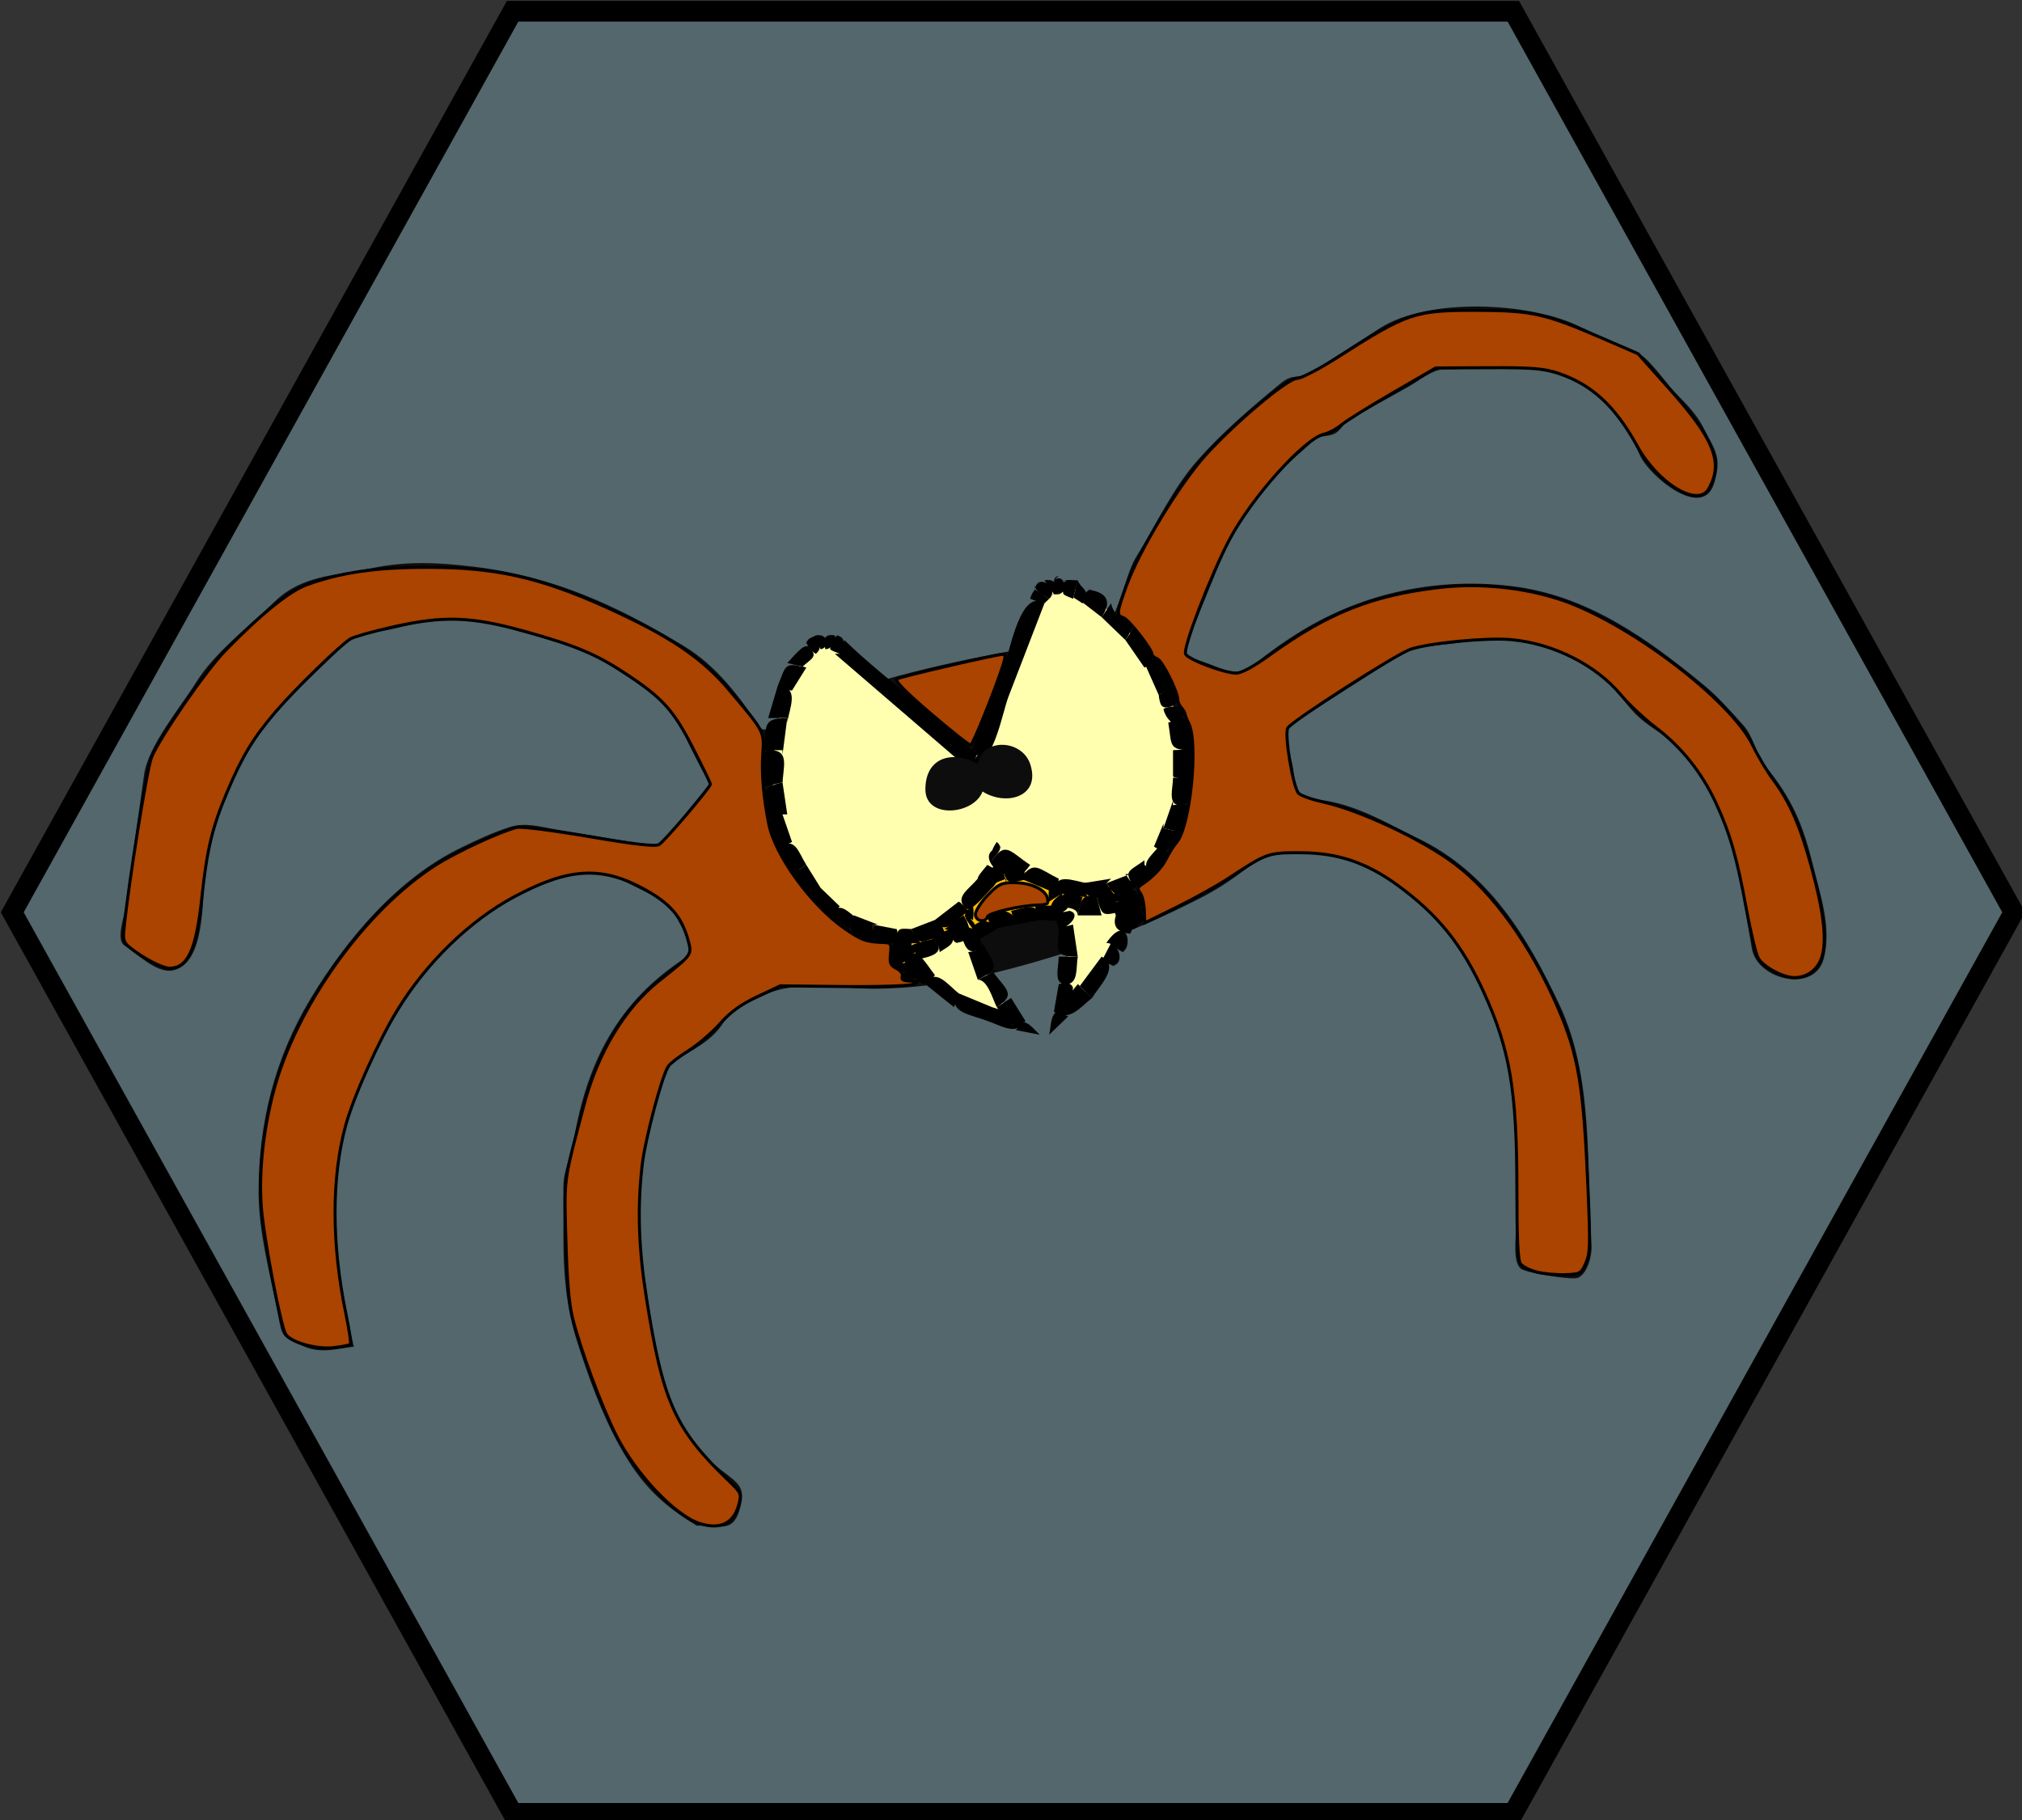 <?xml version="1.0" encoding="UTF-8" standalone="no"?>
<!-- Generator: Adobe Illustrator 12.0.0, SVG Export Plug-In . SVG Version: 6.00 Build 51448)  -->

<svg
   xmlns:dc="http://purl.org/dc/elements/1.1/"
   xmlns:cc="http://creativecommons.org/ns#"
   xmlns:rdf="http://www.w3.org/1999/02/22-rdf-syntax-ns#"
   xmlns:svg="http://www.w3.org/2000/svg"
   xmlns="http://www.w3.org/2000/svg"
   xmlns:sodipodi="http://sodipodi.sourceforge.net/DTD/sodipodi-0.dtd"
   xmlns:inkscape="http://www.inkscape.org/namespaces/inkscape"
   height="90"
   id="Layer_1"
   inkscape:version="0.48.2 r9819"
   sodipodi:docname="light_spider_tile.svg"
   sodipodi:version="0.32"
   style="overflow:visible"
   version="1.1"
   viewBox="0 0 100 90"
   width="100"
   xml:space="preserve"><rect x="0" y="0" width="100" height="90" fill="#333333" stroke="none"/>
<defs
   id="defs220" />
<sodipodi:namedview
   bordercolor="#666666"
   borderopacity="1.0"
   id="base"
   inkscape:current-layer="Layer_1"
   inkscape:cx="26.422713"
   inkscape:cy="41.943218"
   inkscape:pageopacity="0.0"
   inkscape:pageshadow="2"
   inkscape:window-height="852"
   inkscape:window-width="1440"
   inkscape:window-x="0"
   inkscape:window-y="0"
   inkscape:zoom="6.6041667"
   pagecolor="#ffffff"
   showgrid="false"
   inkscape:window-maximized="1" />
<path
   sodipodi:type="star"
   style="fill:#53676c;fill-opacity:1;fill-rule:evenodd;stroke:#000000;stroke-width:2.772;stroke-linecap:butt;stroke-linejoin:miter;stroke-miterlimit:4;stroke-opacity:1;stroke-dasharray:none"
   id="path4401"
   sodipodi:sides="6"
   sodipodi:cx="157.21944"
   sodipodi:cy="119.23353"
   sodipodi:r1="139.80923"
   sodipodi:r2="121.07834"
   sodipodi:arg1="0"
   sodipodi:arg2="0.52359878"
   inkscape:flatsided="true"
   inkscape:rounded="0"
   inkscape:randomized="0"
   d="m 297.029,119.234 -69.905,121.078 -139.809,0 -69.905,-121.078 69.905,-121.078 139.809,0 z"
   transform="matrix(0.354,0,0,-0.368,-5.558,88.992)" /><path
   d="m 34.459,75.446 c -1.754,-1.056 -2.754,-2.056 -3.769,-3.858 -0.944,-1.676 -1.589,-3.501 -2.169,-5.315 -0.515,-1.612 -0.658,-3.332 -0.658,-5.01 0,-0.854 0,-1.707 0,-2.561 0,-0.825 0.378,-1.554 0.518,-2.361 0.657,-3.796 2.162,-6.821 5.545,-8.995 0.565,-0.363 -0.445,-1.921 -0.607,-2.233 -0.323,-0.623 -1.871,-1.199 -2.486,-1.576 -1.439,-0.883 -3.543,-0.039 -4.854,0.593 -4.304,2.073 -6.752,6.001 -8.39,10.209 -1.55,3.983 -1.021,8.216 -0.089,12.256 -0.849,0.102 -1.614,0.338 -2.406,0.012 -1.196,-0.494 -1.13,-0.48 -1.361,-1.68 -0.381,-1.983 -0.944,-3.977 -0.944,-5.998 0,-3.385 0.79,-6.606 2.591,-9.579 1.769,-2.919 4.281,-5.92 7.459,-7.451 0.782,-0.376 1.521,-0.728 2.349,-0.994 0.804,-0.258 1.489,-0.024 2.327,0.116 1.287,0.214 2.575,0.428 3.862,0.641 0.993,0.165 1.076,0.349 1.687,-0.4 0.693,-0.85 1.386,-1.7 2.079,-2.549 -0.092,0.112 -1.175,-2.121 -1.219,-2.225 -0.704,-1.696 -2.147,-2.552 -3.681,-3.537 -1.613,-1.036 -3.552,-1.422 -5.397,-1.969 -1.962,-0.582 -3.442,-0.382 -5.344,0.1 -0.653,0.166 -1.883,0.226 -2.377,0.702 -0.7,0.675 -1.401,1.349 -2.101,2.024 -1.489,1.434 -2.588,2.806 -3.444,4.662 -0.703,1.524 -1.227,3.111 -1.442,4.77 -0.156,1.201 0.04,4.405 -1.588,4.748 -0.797,0.168 -1.8,-0.853 -2.406,-1.243 -0.415,-0.267 -0.006,-1.399 0.054,-1.822 0.31,-2.208 0.62,-4.417 0.929,-6.625 0.2,-1.425 1.819,-3.352 2.573,-4.561 0.912,-1.465 2.652,-2.8 3.897,-3.999 1.36,-1.31 3.021,-1.277 4.775,-1.639 1.771,-0.365 3.287,-0.288 5.082,-0.072 3.919,0.472 7.028,1.909 10.343,3.904 1.672,1.007 2.764,2.528 3.838,4.079 0.325,0.47 3.823,-1.691 4.583,-1.935 3.965,-1.273 7.853,-1.924 11.98,-2.606 0.933,-0.154 1.42,-3.008 1.963,-3.88 0.957,-1.537 1.851,-3.465 3.07,-4.834 1.259,-1.415 2.624,-2.577 4.091,-3.788 0.695,-0.574 0.883,-0.145 1.609,-0.61 1.104,-0.709 2.208,-1.418 3.313,-2.128 2.369,-1.522 7.352,-1.299 9.836,-0.102 0.894,0.431 1.792,0.818 2.711,1.197 0.74,0.306 1.514,1.526 2.055,2.088 0.547,0.568 1.027,1.02 1.383,1.706 0.625,1.204 0.927,1.496 0.55,2.767 -0.56,1.889 -3.226,-0.363 -3.67,-1.362 -0.764,-1.717 -1.914,-3.181 -3.705,-3.871 -1.853,-0.714 -3.978,-0.392 -5.958,-0.392 -0.609,0 -1.252,0.564 -1.761,0.847 -0.977,0.545 -1.954,1.09 -2.931,1.635 -0.288,0.161 -0.442,0.538 -0.731,0.694 -0.333,0.18 -0.781,0.072 -1.064,0.345 -0.699,0.674 -1.363,1.16 -1.998,1.925 -1.265,1.523 -2.017,2.594 -2.749,4.388 -0.464,1.136 -0.926,2.273 -1.39,3.409 -0.446,1.094 -0.168,0.891 1.001,1.341 0.85,0.328 1.416,0.64 2.171,0.033 0.766,-0.615 1.535,-1.167 2.379,-1.683 3.114,-1.904 6.757,-2.647 10.381,-2.211 3.731,0.449 6.719,2.587 9.53,4.908 0.719,0.593 1.304,1.276 1.928,1.963 0.547,0.603 0.606,1.437 1.06,1.983 1.329,1.601 1.898,2.93 2.381,4.909 0.364,1.49 0.944,3.115 0.546,4.651 -0.455,1.753 -3.292,1.05 -3.557,-0.48 -0.633,-3.66 -0.989,-6.869 -3.544,-9.824 -0.606,-0.7 -1.316,-0.987 -2.002,-1.588 -0.698,-0.612 -1.123,-1.468 -1.884,-2.042 -1.316,-0.992 -3.178,-1.815 -4.85,-1.815 -0.7,0 -1.374,-0.026 -2.061,0.107 -0.807,0.156 -2.317,0.148 -3.001,0.587 -1.821,1.17 -3.643,2.34 -5.464,3.509 -0.428,0.275 0.049,1.686 0.111,2.128 0.194,1.405 0.064,1.364 1.527,1.599 1.745,0.28 3.112,1.133 4.632,1.866 3.535,1.703 5.434,4.883 7.018,8.241 1.712,3.628 1.32,7.957 1.587,11.904 0.032,0.477 -0.19,1.395 -0.675,1.601 -0.291,0.124 -2.59,-0.247 -2.826,-0.454 -0.405,-0.354 -0.236,-1.503 -0.236,-1.928 0,-1.303 0,-2.606 0,-3.909 0,-3.452 -0.776,-6.599 -2.591,-9.594 -1.667,-2.752 -5.123,-5.452 -8.555,-5.121 -1.187,0.114 -1.456,0.217 -2.398,0.923 -0.712,0.534 -1.336,0.934 -2.131,1.337 -1.826,0.926 -3.469,1.671 -5.406,2.293 -3.476,1.116 -6.984,2.156 -10.677,2.156 -1.681,0 -3.857,-0.431 -5.361,0.294 -0.837,0.403 -1.61,0.624 -2.098,1.408 -0.557,0.894 -1.529,1.322 -2.424,1.897 -0.577,0.371 -1.411,4.076 -1.483,4.768 -0.173,1.664 -0.377,3.351 -0.105,5.014 0.575,3.507 0.791,8.009 3.892,10.399 0.91,0.701 1.273,0.867 0.944,1.976 -0.341,1.149 -0.923,0.794 -2.12,0.794"
   id="path3"
   style="fill:#0e0d0d;fill-rule:evenodd"
   inkscape:connector-curvature="0" /><path
   d="m 49.534,43.223 c 1.778,-0.343 5.212,-0.69 6.359,1.135 0.817,1.298 -0.681,1.223 -1.651,1.106 -1.322,-0.159 -2.584,-0.198 -3.915,-0.198 -0.978,0 -2.428,0.896 -3.149,1.475 -0.697,0.56 -2.591,2.179 -2.591,0.447 0,-2.189 3.094,-3.607 4.946,-3.964"
   id="path5"
   style="fill:#ffbf00;fill-rule:evenodd"
   inkscape:connector-curvature="0" /><path
   d="m 50.711,42.543 c -0.393,0.076 -0.785,0.151 -1.178,0.227 0.278,1.072 0.304,0.895 1.413,0.681 -0.426,-0.008 -0.236,-0.549 -0.236,-0.908"
   id="path7"
   inkscape:connector-curvature="0" /><path
   d="m 51.889,42.543 c -1.105,0 -1.178,-0.174 -1.178,0.908 0.653,-0.126 1.46,-0.033 1.178,-0.908"
   id="path9"
   inkscape:connector-curvature="0" /><path
   d="m 53.067,42.543 c -0.317,0 -1.853,-0.137 -1.178,0.681 0.712,0.862 1.063,-0.238 1.178,-0.681"
   id="path11"
   inkscape:connector-curvature="0" /><path
   d="m 54.009,42.77 c -1.004,-0.242 -0.926,-0.287 -1.178,0.681 0.64,0 1.161,0.136 1.178,-0.681"
   id="path13"
   inkscape:connector-curvature="0" /><path
   d="m 54.951,42.997 c -0.717,-0.173 -1.056,-0.418 -1.178,0.454 0.314,0.076 0.628,0.151 0.942,0.227 -0.078,0 -0.157,0 -0.236,0 0.157,-0.227 0.314,-0.454 0.471,-0.681"
   id="path15"
   inkscape:connector-curvature="0" /><path
   d="m 55.658,43.45 c -0.124,-0.079 -0.577,-0.479 -0.707,-0.454 -0.057,0.011 -0.482,0.626 -0.471,0.681 0.011,0.055 0.65,0.465 0.707,0.454 0.13,-0.025 0.389,-0.562 0.471,-0.681"
   id="path17"
   inkscape:connector-curvature="0" /><path
   d="m 56.364,44.131 c -0.394,-0.032 -0.485,-0.36 -0.707,-0.681 -0.321,0.464 -0.7,0.776 0,1.135 -0.078,-0.075 -0.157,-0.151 -0.236,-0.227 0.314,-0.076 0.628,-0.151 0.942,-0.227 -0.078,0 -0.157,0 -0.236,0 0.078,0 0.157,0 0.236,0"
   id="path19"
   inkscape:connector-curvature="0" /><path
   d="m 56.6,44.812 c -0.122,-0.871 -0.461,-0.627 -1.178,-0.454 0.157,0.227 0.314,0.454 0.471,0.681 -0.078,-0.075 -0.157,-0.151 -0.236,-0.227 0.314,0 0.628,0 0.942,0"
   id="path21"
   inkscape:connector-curvature="0" /><path
   d="m 56.364,45.72 c 0.85,-1.106 -0.872,-1.222 -0.707,-0.454 0.078,-0.075 0.157,-0.151 0.236,-0.227 0.157,0.227 0.314,0.454 0.471,0.681 0.151,-0.219 0.2,-0.193 0.236,-0.454 -0.078,0.151 -0.152,0.305 -0.236,0.454"
   id="path23"
   inkscape:connector-curvature="0" /><path
   d="m 55.893,45.947 c 0.743,-0.05 0.27,-0.518 0,-0.908 -0.078,0.076 -0.157,0.151 -0.236,0.227 0.542,0.063 -0.071,0.618 0.471,0.681 -0.078,0 -0.157,0 -0.236,0"
   id="path25"
   inkscape:connector-curvature="0" /><path
   d="m 54.48,45.947 c 0.548,0 1.413,0.277 1.413,-0.34 0,-0.609 -0.859,-0.478 -1.413,-0.567 0,0.303 0,0.605 0,0.908"
   id="path27"
   inkscape:connector-curvature="0" /><path
   d="m 52.596,45.493 c -0.078,0 -0.157,0 -0.236,0 0.707,0.151 1.413,0.303 2.12,0.454 0,-0.367 0.193,-0.884 -0.238,-0.936 -0.549,-0.066 -1.098,-0.132 -1.647,-0.198 0,0.205 -0.057,0.485 0,0.681"
   id="path29"
   inkscape:connector-curvature="0" /><path
   d="m 51.418,45.493 c 0.807,0 1.178,0.257 1.178,-0.574 0,-0.221 -1.119,-0.106 -1.413,-0.106 0.078,0 0.157,0 0.236,0 -0.078,0 -0.157,0 -0.236,0 0.075,0.217 0.122,0.481 0.236,0.681"
   id="path31"
   inkscape:connector-curvature="0" /><path
   d="m 50.24,45.72 c 0.393,-0.075 0.785,-0.151 1.178,-0.227 -0.024,-0.967 -0.735,-0.585 -1.413,-0.454 0.071,0.204 0.111,0.504 0.236,0.681"
   id="path33"
   inkscape:connector-curvature="0" /><path
   d="m 49.298,45.947 c -0.078,0 -0.157,0 -0.236,0 0.393,-0.075 0.785,-0.151 1.178,-0.227 -0.022,-0.899 -1.262,-0.815 -1.413,-0.227 0,-0.076 0,-0.151 0,-0.227 0.014,0.286 0.193,0.524 0.471,0.681"
   id="path35"
   inkscape:connector-curvature="0" /><path
   d="m 48.12,46.627 c 0.393,-0.227 0.785,-0.454 1.178,-0.681 -0.443,-0.821 -1.707,-0.21 -1.178,0.681"
   id="path37"
   inkscape:connector-curvature="0" /><path
   d="m 46.472,47.762 c 0.646,-0.445 2.08,-0.914 1.413,-1.815 -0.646,0.445 -2.08,0.914 -1.413,1.815"
   id="path39"
   inkscape:connector-curvature="0" /><path
   d="m 45.294,48.443 c 0.701,-0.085 1.467,-0.66 0.942,-1.362 -0.393,0.227 -0.785,0.454 -1.178,0.681 0.542,0.063 -0.071,0.618 0.471,0.681 -0.078,0 -0.157,0 -0.236,0"
   id="path41"
   inkscape:connector-curvature="0" /><path
   d="m 44.587,48.216 c 0.726,0.791 1.115,-0.632 0.236,-0.454 0.078,0.075 0.157,0.151 0.236,0.227 -0.377,0.113 -0.699,0.351 -0.236,0.454 -0.078,-0.076 -0.157,-0.151 -0.236,-0.227"
   id="path43"
   inkscape:connector-curvature="0" /><path
   d="m 44.116,47.762 c 0.244,0.111 1.236,0.792 0.942,-0.227 -0.314,0.075 -0.628,0.151 -0.942,0.227 0.078,0 0.157,0 0.236,0 -0.078,0 -0.157,0 -0.236,0"
   id="path45"
   inkscape:connector-curvature="0" /><path
   d="m 44.116,46.854 c 0,0.303 0,0.605 0,0.908 1.194,-0.287 1.194,-0.62 0,-0.908 0,0.076 0,0.151 0,0.227 0,-0.075 0,-0.151 0,-0.227"
   id="path47"
   inkscape:connector-curvature="0" /><path
   d="m 44.352,46.173 c -0.114,0.199 -0.16,0.464 -0.236,0.681 0.314,0.076 0.628,0.151 0.942,0.227 0,-0.206 0.055,-0.483 0,-0.681 0,0.076 0,0.151 0,0.227 -0.236,-0.151 -0.471,-0.303 -0.707,-0.454"
   id="path49"
   inkscape:connector-curvature="0" /><path
   d="m 44.823,45.493 c -0.082,0.119 -0.497,0.556 -0.471,0.681 0.011,0.055 0.65,0.465 0.707,0.454 0.057,-0.011 0.482,-0.626 0.471,-0.681 -0.026,-0.125 -0.583,-0.374 -0.707,-0.454"
   id="path51"
   inkscape:connector-curvature="0" /><path
   d="m 45.53,44.812 c -0.236,0.227 -0.471,0.454 -0.707,0.681 0.753,0.484 0.676,0.499 1.178,-0.227 0,0.075 0,0.151 0,0.227 -0.157,-0.227 -0.314,-0.454 -0.471,-0.681"
   id="path53"
   inkscape:connector-curvature="0" /><path
   d="m 46.236,44.131 c -0.675,0.651 -0.772,0.586 -0.236,1.362 0.675,-0.651 0.772,-0.586 0.236,-1.362"
   id="path55"
   inkscape:connector-curvature="0" /><path
   d="m 47.178,43.677 c -0.314,0.151 -0.628,0.303 -0.942,0.454 0.553,0.799 0.533,0.651 1.413,0.227 -0.157,-0.227 -0.314,-0.454 -0.471,-0.681"
   id="path57"
   inkscape:connector-curvature="0" /><path
   d="m 48.356,43.223 c -0.393,0.151 -0.785,0.303 -1.178,0.454 0.293,0.424 0.301,0.763 0.803,0.521 0.573,-0.276 0.749,-0.346 0.375,-0.975"
   id="path59"
   inkscape:connector-curvature="0" /><path
   d="m 49.534,42.77 c -0.651,0.251 -1.547,0.312 -0.942,1.135 0.393,-0.151 0.785,-0.303 1.178,-0.454 0,0.076 0,0.151 0,0.227 -0.078,-0.303 -0.157,-0.605 -0.236,-0.908"
   id="path61"
   inkscape:connector-curvature="0" /><path
   d="m 45.058,47.308 c 1.491,1.796 3.131,2.775 5.417,3.404 -1.291,-1.554 -2.25,-3.25 -2.591,-5.219 -0.805,1.034 -1.59,1.339 -2.826,1.815"
   id="path63"
   style="fill:#ffffaf;fill-rule:evenodd"
   inkscape:connector-curvature="0" /><path
   d="m 46.236,48.216 c -0.461,-0.555 -0.822,-1.481 -1.649,-0.908 0.311,0.449 0.635,1.277 1.178,1.362 -0.078,0 -0.157,0 -0.236,0 0.296,-0.013 0.544,-0.186 0.707,-0.454"
   id="path65"
   inkscape:connector-curvature="0" /><path
   d="m 47.414,49.123 c -0.513,-0.396 -1.175,-1.331 -1.649,-0.454 0.471,0.378 0.942,0.756 1.413,1.135 0.072,-0.209 0.218,-0.462 0.236,-0.681"
   id="path67"
   inkscape:connector-curvature="0" /><path
   d="m 49.063,49.804 c -0.55,-0.227 -1.099,-0.454 -1.649,-0.681 -0.683,0.93 0.72,1.076 1.413,1.362 0.071,-0.204 0.226,-0.468 0.236,-0.681"
   id="path69"
   inkscape:connector-curvature="0" /><path
   d="m 50.005,50.712 c 0.178,-0.105 0.323,-0.311 0.471,-0.454 -0.471,-0.151 -0.942,-0.303 -1.413,-0.454 -0.098,0.134 -0.23,0.517 -0.236,0.681 0.638,0.205 1.466,0.778 1.884,0 -0.177,0.11 -0.321,0.309 -0.471,0.454 0.393,0.075 0.785,0.151 1.178,0.227 -0.517,-0.498 -0.679,-0.846 -1.413,-0.454"
   id="path71"
   inkscape:connector-curvature="0" /><path
   d="m 49.298,49.804 c 0.413,0.53 0.654,1.207 1.413,0.681 -0.236,-0.378 -0.471,-0.756 -0.707,-1.135 -0.236,0.151 -0.471,0.303 -0.707,0.454"
   id="path73"
   inkscape:connector-curvature="0" /><path
   d="m 48.356,48.443 c 0.497,0.009 0.733,0.958 0.942,1.362 1.026,-0.659 0.399,-0.899 -0.236,-1.815 0.078,0 0.157,0 0.236,0 -0.314,0.151 -0.628,0.303 -0.942,0.454 0.078,0 0.157,0 0.236,0 -0.078,0 -0.157,0 -0.236,0"
   id="path75"
   inkscape:connector-curvature="0" /><path
   d="m 47.885,47.081 c 0.157,0.454 0.314,0.908 0.471,1.362 1.219,-0.587 0.825,-0.68 0.236,-1.815 -0.013,0.326 -0.355,0.415 -0.707,0.454"
   id="path77"
   inkscape:connector-curvature="0" /><path
   d="m 48.12,45.947 c -0.203,-0.112 -0.484,-0.156 -0.707,-0.227 0.229,0.66 0.247,1.762 1.178,1.135 -0.201,-0.581 -0.241,-1.406 -0.942,-1.588 0.128,0.102 0.322,0.155 0.471,0.227 0.029,-0.188 0.045,-0.496 0,-0.681 -0.7,0.358 -0.321,0.67 0,1.135"
   id="path79"
   inkscape:connector-curvature="0" /><path
   d="m 47.178,46.627 c 1.014,-0.031 0.854,-0.808 0.471,-1.362 -0.314,0.227 -0.628,0.454 -0.942,0.681 0.518,0.018 0.188,0.662 0.707,0.681 -0.078,0 -0.157,0 -0.236,0"
   id="path81"
   inkscape:connector-curvature="0" /><path
   d="m 46.472,47.081 c 0.563,-0.361 0.892,-0.462 0.471,-1.135 -0.314,0.151 -0.628,0.303 -0.942,0.454 0.339,0.012 0.43,0.343 0.471,0.681"
   id="path83"
   inkscape:connector-curvature="0" /><path
   d="m 45.294,47.081 c -0.098,0.136 -0.159,0.306 -0.236,0.454 0.685,-0.22 1.829,-0.238 1.178,-1.135 -0.603,0.194 -1.459,0.232 -1.649,0.908 0.097,-0.136 0.159,-0.305 0.236,-0.454 -0.15,0.032 -0.344,0.143 -0.471,0.227 0.254,0.295 0.602,0.206 0.942,0"
   id="path85"
   inkscape:connector-curvature="0" /><path
   d="m 55.658,44.585 c 0.216,2.054 -1.524,4.261 -3.062,5.446 0.159,-0.92 0.298,-1.785 0.236,-2.723 -0.045,-0.674 -0.04,-2.163 -0.471,-2.723 1.213,0.234 2.077,0.196 3.298,0"
   id="path87"
   style="fill:#ffffaf;fill-rule:evenodd"
   inkscape:connector-curvature="0" /><path
   d="m 56.129,45.493 c 0,-0.871 0.11,-0.908 -0.844,-0.908 -0.149,0 -0.186,0.575 -0.098,0.681 0.117,0.14 0.75,0.181 0.942,0.227 0,-0.076 0,-0.151 0,-0.227 0,0.075 0,0.151 0,0.227"
   id="path89"
   inkscape:connector-curvature="0" /><path
   d="m 55.893,46.173 c 0.114,-0.199 0.161,-0.464 0.236,-0.681 -0.314,-0.076 -0.628,-0.151 -0.942,-0.227 -0.19,0.592 0.131,0.839 0.707,0.908"
   id="path91"
   inkscape:connector-curvature="0" /><path
   d="m 55.422,47.081 c 0.641,-0.019 0.392,-2.041 -0.707,-0.454 0.425,0.019 0.518,0.435 0.942,0.454 -0.078,0 -0.157,0 -0.236,0"
   id="path93"
   inkscape:connector-curvature="0" /><path
   d="m 54.951,47.762 c 0.635,-0.023 0.482,-0.89 0,-1.135 -0.157,0.303 -0.314,0.605 -0.471,0.908 0,-0.076 0,-0.151 0,-0.227 0.163,0.267 0.41,0.441 0.707,0.454 -0.078,0 -0.157,0 -0.236,0"
   id="path95"
   inkscape:connector-curvature="0" /><path
   d="m 54.009,49.35 c 0.35,-0.589 1.403,-1.579 0.471,-2.042 -0.393,0.529 -0.785,1.059 -1.178,1.588 0,-0.075 0,-0.151 0,-0.227 0.236,0.227 0.471,0.454 0.707,0.681"
   id="path97"
   inkscape:connector-curvature="0" /><path
   d="m 52.125,50.031 c 0.774,0.523 1.303,-0.233 1.884,-0.681 -0.236,-0.227 -0.471,-0.454 -0.707,-0.681 -0.314,0.378 -0.628,0.756 -0.942,1.135 0.161,0.058 0.306,0.187 0.471,0.227 -0.908,-0.272 -0.811,0.505 -0.942,1.135 0.314,-0.303 0.628,-0.605 0.942,-0.908 -0.219,-0.07 -0.478,-0.207 -0.707,-0.227"
   id="path99"
   inkscape:connector-curvature="0" /><path
   d="m 52.36,48.67 c -0.078,0.454 -0.157,0.908 -0.236,1.362 0.944,0.283 0.914,-0.699 0.942,-1.362 0,0.075 0,0.151 0,0.227 -0.039,-0.311 -0.346,-0.325 -0.707,-0.227"
   id="path101"
   inkscape:connector-curvature="0" /><path
   d="m 52.36,47.308 c 0,0.528 -0.287,1.362 0.353,1.362 0.632,0 0.496,-0.828 0.589,-1.362 -0.314,0 -0.628,0 -0.942,0"
   id="path103"
   inkscape:connector-curvature="0" /><path
   d="m 52.36,45.947 c 0,-0.004 0,-0.376 0,-0.159 0,1.179 -0.334,1.52 0.942,1.52 -0.078,-0.529 -0.157,-1.059 -0.236,-1.588 -0.214,0.069 -0.521,0.107 -0.707,0.227"
   id="path105"
   inkscape:connector-curvature="0" /><path
   d="m 52.125,45.266 c 0,-0.075 0,-0.151 0,-0.227 0.078,0.303 0.157,0.605 0.236,0.908 0.529,-0.063 1.177,-0.826 0.471,-0.908 0.078,0 0.157,0 0.236,0 -0.326,0.004 -0.64,0.103 -0.942,0.227"
   id="path107"
   inkscape:connector-curvature="0" /><path
   d="m 52.596,44.131 c -1.665,1.07 0.629,1.452 0.236,0.227 -0.138,0.164 -0.346,0.281 -0.471,0.454 0.348,-0.581 0.22,-0.827 -0.471,-0.908 -0.037,0.173 -0.045,0.51 0,0.681 0.236,-0.151 0.471,-0.303 0.707,-0.454"
   id="path109"
   inkscape:connector-curvature="0" /><path
   d="m 53.538,44.358 c -0.717,-0.173 -1.056,-0.418 -1.178,0.454 0.379,0.091 0.929,0.048 0.942,0.454 0,-0.075 0,-0.151 0,-0.227 0,0.076 0,0.151 0,0.227 0.078,-0.303 0.157,-0.605 0.236,-0.908"
   id="path111"
   inkscape:connector-curvature="0" /><path
   d="m 54.244,44.358 c -0.816,-0.245 -0.79,0.322 -0.942,0.908 0.393,0 0.785,0 1.178,0 -0.078,0 -0.157,0 -0.236,0 0.078,0 0.157,0 0.236,0 -0.078,-0.303 -0.157,-0.605 -0.236,-0.908"
   id="path113"
   inkscape:connector-curvature="0" /><path
   d="m 56.129,44.585 c -0.4,-0.722 -1.223,-0.333 -1.884,-0.227 0.278,1.072 0.304,0.895 1.413,0.681 -0.178,-0.12 -0.288,-0.341 -0.471,-0.454 0.163,0 0.839,0.099 0.942,0 0.347,-0.334 -0.224,-0.513 -0.471,-0.454 0.152,0.147 0.296,0.335 0.471,0.454"
   id="path115"
   inkscape:connector-curvature="0" /><path
   d="m 49.298,42.316 c 2.474,1.589 5.928,2.748 8.061,0.009 1.731,-2.224 1.31,-5.601 0.455,-8.071 -0.555,-1.603 -3.996,-6.119 -5.925,-5.099 -1.147,0.606 -1.478,2.681 -1.878,3.719 -0.63,1.634 -1.26,3.269 -1.891,4.904 -1.186,-1.02 -2.372,-2.04 -3.558,-3.06 -1.012,-0.87 -2.169,-2.308 -3.395,-2.899 -1.245,-0.6 -2.049,1.797 -2.327,2.598 -0.517,1.493 -0.613,2.867 -0.613,4.433 0,2.637 1.878,5.846 4.336,7.029 2.667,1.285 6.033,-0.9 6.735,-3.563"
   id="path117"
   style="fill:#ffffaf;fill-rule:evenodd"
   inkscape:connector-curvature="0" /><path
   d="m 50.947,42.77 c -0.951,-0.611 -1.201,-1.215 -1.884,-0.227 0.951,0.611 1.201,1.215 1.884,0.227"
   id="path119"
   inkscape:connector-curvature="0" /><path
   d="m 52.36,43.45 c -1.009,-0.486 -1.231,-0.944 -1.884,0 0.55,0.227 1.099,0.454 1.649,0.681 0.071,-0.204 0.226,-0.468 0.236,-0.681"
   id="path121"
   inkscape:connector-curvature="0" /><path
   d="m 53.538,43.677 c 0.078,0 0.157,0 0.236,0 -0.714,-0.115 -1.623,-0.573 -1.649,0.454 0.547,0.088 1.095,0.21 1.649,0.227 -0.078,0 -0.157,0 -0.236,0 0.078,0 0.157,0 0.236,0 -0.075,-0.217 -0.122,-0.481 -0.236,-0.681"
   id="path123"
   inkscape:connector-curvature="0" /><path
   d="m 54.715,43.677 c 0.078,-0.075 0.157,-0.151 0.236,-0.227 -0.471,0.076 -0.942,0.151 -1.413,0.227 0.02,0.965 0.93,0.681 1.649,0.681 -0.078,0 -0.157,0 -0.236,0 0.078,0 0.157,0 0.236,0 -0.157,-0.227 -0.314,-0.454 -0.471,-0.681"
   id="path125"
   inkscape:connector-curvature="0" /><path
   d="m 55.658,43.223 c 0.078,0 0.157,0 0.236,0 -0.393,0.151 -0.785,0.303 -1.178,0.454 0.553,0.799 0.533,0.651 1.413,0.227 -0.157,-0.227 -0.314,-0.454 -0.471,-0.681"
   id="path127"
   inkscape:connector-curvature="0" /><path
   d="m 56.6,42.77 c 0,-0.075 0,-0.151 0,-0.227 -0.82,0.592 -1.059,0.513 -0.471,1.362 0.314,-0.227 0.628,-0.454 0.942,-0.681 -0.145,-0.14 -0.293,-0.359 -0.471,-0.454"
   id="path129"
   inkscape:connector-curvature="0" /><path
   d="m 57.071,41.862 c 0.078,0 0.157,0 0.236,0 -0.375,0.481 -1.062,0.949 -0.236,1.362 0.286,-0.368 0.648,-0.687 0.707,-1.135 0,0.075 0,0.151 0,0.227 -0.013,-0.326 -0.355,-0.415 -0.707,-0.454"
   id="path131"
   inkscape:connector-curvature="0" /><path
   d="m 57.542,40.954 c 0,-0.075 0,-0.151 0,-0.227 -0.157,0.378 -0.314,0.756 -0.471,1.135 0.759,0.526 1,-0.15 1.413,-0.681 -0.314,-0.076 -0.628,-0.151 -0.942,-0.227"
   id="path133"
   inkscape:connector-curvature="0" /><path
   d="m 58.013,39.82 c 0,-0.076 0,-0.151 0,-0.227 -0.157,0.454 -0.314,0.908 -0.471,1.362 0.314,0.076 0.628,0.151 0.942,0.227 0.078,-0.454 0.157,-0.908 0.236,-1.362 -0.213,0 -0.503,-0.055 -0.707,0"
   id="path135"
   inkscape:connector-curvature="0" /><path
   d="m 58.013,38.458 c 0,0.528 -0.287,1.362 0.353,1.362 0.632,0 0.497,-0.828 0.589,-1.362 -0.314,0 -0.628,0 -0.942,0"
   id="path137"
   inkscape:connector-curvature="0" /><path
   d="m 58.013,37.097 c 0,0.429 0,0.857 0,1.286 0,0.106 0.857,0.163 0.942,0.075 0.147,-0.151 0,-1.063 0,-1.286 0,-0.162 -0.767,-0.075 -0.942,-0.075"
   id="path139"
   inkscape:connector-curvature="0" /><path
   d="m 57.777,35.735 c 0.194,1.12 -0.022,1.362 1.178,1.362 -0.072,-0.486 0.013,-1.496 -0.471,-1.588 0.078,0 0.157,0 0.236,0 -0.326,0.004 -0.64,0.103 -0.942,0.227"
   id="path141"
   inkscape:connector-curvature="0" /><path
   d="m 57.542,35.054 c 0.045,0.362 0.584,1.143 0.942,0.454 0.358,-0.69 -0.615,-0.636 -0.942,-0.454"
   id="path143"
   inkscape:connector-curvature="0" /><path
   d="m 57.306,34.373 c 0.061,0.485 0.135,0.713 0.589,0.567 0.56,-0.18 0.248,-0.517 0.118,-1.021 -0.236,0.151 -0.471,0.303 -0.707,0.454"
   id="path145"
   inkscape:connector-curvature="0" /><path
   d="m 56.6,33.012 c 0,-0.075 0,-0.151 0,-0.227 0.236,0.529 0.471,1.059 0.707,1.588 0.387,-0.249 0.792,-0.29 0.567,-0.724 -0.191,-0.368 -0.342,-1.084 -0.802,-1.092 0.078,0 0.157,0 0.236,0 -0.296,0.013 -0.544,0.186 -0.707,0.454"
   id="path147"
   inkscape:connector-curvature="0" /><path
   d="m 55.658,31.65 c 0.314,0.454 0.628,0.908 0.942,1.362 1.048,-0.521 -0.394,-1.323 -0.471,-2.042 0,0.076 0,0.151 0,0.227 0,-0.075 0,-0.151 0,-0.227 -0.157,0.227 -0.314,0.454 -0.471,0.681"
   id="path149"
   inkscape:connector-curvature="0" /><path
   d="m 54.48,30.516 c 0.393,0.378 0.785,0.756 1.178,1.135 0.864,-1.248 -0.495,-0.716 -0.707,-1.815 0,0.075 0,0.151 0,0.227 0,-0.075 0,-0.151 0,-0.227 -0.157,0.227 -0.314,0.454 -0.471,0.681"
   id="path151"
   inkscape:connector-curvature="0" /><path
   d="m 53.538,29.835 c -0.078,-0.076 -0.157,-0.151 -0.236,-0.227 0.393,0.303 0.785,0.605 1.178,0.908 0.5,-0.723 0.331,-1.236 -0.707,-1.362 0.078,0 0.157,0 0.236,0 -0.339,0.012 -0.43,0.343 -0.471,0.681"
   id="path153"
   inkscape:connector-curvature="0" /><path
   d="m 53.067,29.608 c -0.078,-0.075 -0.157,-0.151 -0.236,-0.227 0.236,0.151 0.471,0.303 0.707,0.454 0.44,-0.7 -0.047,-0.649 -0.236,-1.135 0,0.075 0,0.151 0,0.227 0,-0.076 0,-0.151 0,-0.227 -0.078,0.303 -0.157,0.605 -0.236,0.908"
   id="path155"
   inkscape:connector-curvature="0" /><path
   d="m 52.596,29.381 c 0.122,0.104 0.324,0.156 0.471,0.227 0.078,-0.303 0.157,-0.605 0.236,-0.908 -0.21,0 -0.5,-0.049 -0.707,0 0.078,0 0.157,0 0.236,0 -0.323,0.037 -0.337,0.333 -0.236,0.681"
   id="path157"
   inkscape:connector-curvature="0" /><path
   d="m 52.36,29.381 c -0.078,0 -0.157,0 -0.236,0 0.804,0.163 0.576,-1.15 0,-0.681 0.078,-0.075 0.157,-0.151 0.236,-0.227 -0.413,0.116 -0.181,0.498 0,0.908"
   id="path159"
   inkscape:connector-curvature="0" /><path
   d="m 52.125,29.381 c -0.078,0 -0.157,0 -0.236,0 0.149,0.026 0.319,0 0.471,0 -0.054,-0.466 -0.198,-0.78 -0.707,-0.681 0.157,0.227 0.314,0.454 0.471,0.681"
   id="path161"
   inkscape:connector-curvature="0" /><path
   d="m 51.889,29.608 c 0.551,-0.477 -0.581,-1.342 -0.707,-0.454 0,-0.076 0,-0.151 0,-0.227 0.034,0.379 0.374,0.467 0.707,0.681"
   id="path163"
   inkscape:connector-curvature="0" /><path
   d="m 51.653,29.835 c 0.078,-0.076 0.157,-0.151 0.236,-0.227 -0.236,-0.151 -0.471,-0.303 -0.707,-0.454 -0.092,0.099 -0.208,0.323 -0.236,0.454 0.221,0.071 0.476,0.202 0.707,0.227"
   id="path165"
   inkscape:connector-curvature="0" /><path
   d="m 47.885,38.004 c 1.279,-0.084 1.645,-2.662 1.997,-3.573 0.59,-1.532 1.181,-3.064 1.772,-4.596 -1.183,-0.769 -1.7,2.35 -1.997,3.119 -0.59,1.532 -1.181,3.064 -1.772,4.596 0.146,-0.091 0.331,-0.129 0.471,-0.227 -0.157,0.227 -0.314,0.454 -0.471,0.681 0.35,0.308 0.618,0.222 0.707,-0.227 -0.23,0.074 -0.49,0.124 -0.707,0.227"
   id="path167"
   inkscape:connector-curvature="0" /><path
   d="m 41.525,32.331 c -0.078,0 -0.157,0 -0.236,0 2.198,1.891 4.397,3.782 6.595,5.673 0.442,-0.639 0.579,-0.588 0.024,-1.064 -0.782,-0.67 -1.564,-1.339 -2.347,-2.009 -1.265,-1.083 -2.613,-2.118 -3.801,-3.28 0.078,0.075 0.157,0.151 0.236,0.227 -0.078,-0.076 -0.157,-0.151 -0.236,-0.227 -0.074,0.215 -0.205,0.457 -0.235,0.681"
   id="path169"
   inkscape:connector-curvature="0" /><path
   d="m 41.054,32.104 c 0.121,0.104 0.325,0.156 0.471,0.227 0.26,-0.398 0.342,-0.894 -0.236,-0.908 0.078,0 0.157,0 0.236,0 -0.339,0.012 -0.43,0.343 -0.471,0.681"
   id="path171"
   inkscape:connector-curvature="0" /><path
   d="m 40.819,32.104 c 0.339,-0.012 0.43,-0.342 0.471,-0.681 -0.517,-0.105 -0.613,0.219 -0.471,0.681"
   id="path173"
   inkscape:connector-curvature="0" /><path
   d="m 40.583,32.104 c 0.439,-0.051 0.4,-0.81 -0.236,-0.681 0.075,0.216 0.121,0.482 0.236,0.681"
   id="path175"
   inkscape:connector-curvature="0" /><path
   d="m 40.348,32.331 c 0.307,-0.245 0.214,-0.58 0,-0.908 -0.324,0.174 -0.418,0.129 -0.471,0.454 0,-0.076 0,-0.151 0,-0.227 0.014,0.286 0.193,0.524 0.471,0.681"
   id="path177"
   inkscape:connector-curvature="0" /><path
   d="m 39.877,33.012 c -0.078,0 -0.157,0 -0.236,0 0.471,-0.454 0.869,-0.524 0.358,-1.017 -0.24,-0.231 -0.822,0.557 -1.064,0.79 0.078,-0.076 0.157,-0.151 0.236,-0.227 -0.078,0.075 -0.157,0.151 -0.236,0.227 0.314,0.075 0.628,0.151 0.942,0.227"
   id="path179"
   inkscape:connector-curvature="0" /><path
   d="m 39.17,34.147 c 0.236,-0.378 0.471,-0.756 0.707,-1.135 -1.127,-0.271 -0.985,-0.124 -1.413,0.908 0.211,0.068 0.486,0.219 0.707,0.227"
   id="path181"
   inkscape:connector-curvature="0" /><path
   d="m 38.934,35.508 c 0,0.075 0,0.151 0,0.227 0.106,-0.716 0.646,-1.788 -0.471,-1.815 -0.157,0.529 -0.314,1.059 -0.471,1.588 0.314,0 0.628,0 0.942,0"
   id="path183"
   inkscape:connector-curvature="0" /><path
   d="m 38.699,37.097 c 0,0.075 0,0.151 0,0.227 0.078,-0.605 0.157,-1.21 0.236,-1.815 -1.278,0 -1.003,0.409 -1.178,1.588 0.314,0 0.628,0 0.942,0"
   id="path185"
   inkscape:connector-curvature="0" /><path
   d="m 38.699,38.685 c 0,-9.92e-4 0,0.371 0,0.165 0,-0.866 0.407,-1.753 -0.611,-1.753 -0.649,0 -0.332,1.279 -0.332,1.815 0.314,-0.075 0.628,-0.151 0.942,-0.227"
   id="path187"
   inkscape:connector-curvature="0" /><path
   d="m 38.699,40.273 c 0.078,0 0.157,0 0.236,0 -0.078,-0.529 -0.157,-1.059 -0.236,-1.588 -1.27,0.306 -0.885,0.611 -0.707,1.815 0.213,-0.068 0.521,-0.107 0.707,-0.227"
   id="path189"
   inkscape:connector-curvature="0" /><path
   d="m 39.17,41.635 c -0.157,-0.454 -0.314,-0.908 -0.471,-1.362 -1.135,0.036 -0.464,0.928 -0.236,1.588 0.21,-0.067 0.527,-0.105 0.707,-0.227"
   id="path191"
   inkscape:connector-curvature="0" /><path
   d="m 39.877,42.77 c -0.422,-0.678 -0.524,-1.389 -1.413,-0.908 0.236,0.454 0.471,0.908 0.707,1.362 0.236,-0.151 0.471,-0.303 0.707,-0.454"
   id="path193"
   inkscape:connector-curvature="0" /><path
   d="m 40.583,43.904 c -0.236,-0.378 -0.471,-0.756 -0.707,-1.135 -0.236,0.151 -0.471,0.303 -0.707,0.454 0.314,0.378 0.628,0.756 0.942,1.135 0.145,-0.139 0.374,-0.282 0.471,-0.454"
   id="path195"
   inkscape:connector-curvature="0" /><path
   d="m 41.525,44.812 c -0.314,-0.303 -0.628,-0.605 -0.942,-0.908 -0.791,0.395 -0.14,1.259 0.471,1.362 -0.078,0 -0.157,0 -0.236,0 0.296,-0.013 0.544,-0.186 0.707,-0.454"
   id="path197"
   inkscape:connector-curvature="0" /><path
   d="m 42.232,45.266 c 0.078,0.075 0.157,0.151 0.236,0.227 -0.5,-0.361 -0.985,-1.023 -1.413,-0.227 0.314,0.227 0.628,0.454 0.942,0.681 0.072,-0.208 0.22,-0.464 0.236,-0.681"
   id="path199"
   inkscape:connector-curvature="0" /><path
   d="m 43.174,45.72 c 0.078,0 0.157,0 0.236,0 -0.393,-0.151 -0.785,-0.303 -1.178,-0.454 -0.524,0.702 0.241,1.277 0.942,1.362 -0.078,0 -0.157,0 -0.236,0 0.426,-0.008 0.236,-0.549 0.236,-0.908"
   id="path201"
   inkscape:connector-curvature="0" /><path
   d="m 44.352,45.947 c -0.393,-0.075 -0.785,-0.151 -1.178,-0.227 0,1.079 0.115,0.908 1.178,0.908 -0.078,0 -0.157,0 -0.236,0 0.323,-0.037 0.337,-0.333 0.236,-0.681"
   id="path203"
   inkscape:connector-curvature="0" /><path
   d="m 45.058,45.947 c 0.078,0 0.157,0 0.236,0 -0.761,0 -0.942,-0.188 -0.942,0.574 0,0.218 0.912,0.107 1.178,0.107 -0.078,0 -0.157,0 -0.236,0 0.078,0 0.157,0 0.236,0 -0.157,-0.227 -0.314,-0.454 -0.471,-0.681"
   id="path205"
   inkscape:connector-curvature="0" /><path
   d="m 46.236,45.493 c -0.393,0.151 -0.785,0.303 -1.178,0.454 0.269,0.388 0.3,0.747 0.776,0.563 0.366,-0.141 0.861,-0.163 0.872,-0.563 0,0.075 0,0.151 0,0.227 -0.014,-0.285 -0.193,-0.524 -0.471,-0.681"
   id="path207"
   inkscape:connector-curvature="0" /><path
   d="m 47.414,44.585 c -0.393,0.303 -0.785,0.605 -1.178,0.908 0.474,0.877 1.135,-0.058 1.649,-0.454 -0.145,-0.139 -0.293,-0.36 -0.471,-0.454"
   id="path209"
   inkscape:connector-curvature="0" /><path
   d="m 48.356,43.45 c -0.457,0.55 -1.167,0.918 -0.593,1.471 0.252,0.242 1.053,-0.78 1.3,-1.017 -0.236,-0.151 -0.471,-0.303 -0.707,-0.454"
   id="path211"
   inkscape:connector-curvature="0" /><path
   d="m 48.827,42.77 c -0.082,0.119 -0.497,0.556 -0.471,0.681 0.011,0.055 0.65,0.465 0.707,0.454 0.057,-0.011 0.482,-0.626 0.471,-0.681 -0.026,-0.125 -0.583,-0.374 -0.707,-0.454"
   id="path213"
   inkscape:connector-curvature="0" /><path
   d="m 49.534,41.862 c -1.073,0.224 -0.567,0.997 0,1.362 0.099,-0.177 0.21,-0.481 0.236,-0.681 -0.224,0.045 -0.485,-0.055 -0.707,0 0.254,-0.366 0.616,-0.578 0.236,-0.908 -0.087,0.123 -0.203,0.31 -0.236,0.454 0.154,-0.074 0.329,-0.133 0.471,-0.227"
   id="path215"
   inkscape:connector-curvature="0" /><path
   d="m 48.356,37.777 c 0.254,-1.317 2.185,-1.205 2.591,0 0.554,1.647 -1.214,2.095 -2.355,1.362 -0.419,1.145 -2.826,1.396 -2.826,-0.107 0,-1.588 1.339,-1.95 2.591,-1.255"
   id="path217"
   style="fill:#0e0d0d;fill-rule:evenodd"
   inkscape:connector-curvature="0" /><path
   style="fill:#aa4400;fill-opacity:1;fill-rule:evenodd;stroke:#000000;stroke-width:0.149;stroke-linejoin:miter;stroke-miterlimit:4;stroke-opacity:1;stroke-dasharray:none"
   d="m 34.563,75.323 c -1.204,-0.406 -3.123,-2.44 -4.081,-4.324 -0.724,-1.425 -1.817,-4.373 -2.177,-5.876 -0.169,-0.703 -0.268,-1.898 -0.32,-3.855 -0.083,-3.08 -0.124,-2.773 0.902,-6.65 0.681,-2.57 2.018,-4.778 3.705,-6.115 1.656,-1.313 1.633,-1.282 1.442,-1.992 -0.32,-1.189 -0.902,-1.857 -2.246,-2.581 -2.067,-1.113 -3.696,-1.008 -6.344,0.408 -2.198,1.175 -4.358,3.268 -5.79,5.61 -0.93,1.522 -2.159,4.257 -2.553,5.686 -0.709,2.569 -0.708,5.885 0.003,9.32 0.164,0.794 0.267,1.479 0.229,1.522 -0.039,0.043 -0.417,0.118 -0.841,0.167 -0.813,0.093 -2.054,-0.246 -2.35,-0.644 -0.259,-0.347 -1.136,-4.948 -1.228,-6.441 -0.104,-1.685 0.109,-3.647 0.599,-5.532 1.101,-4.231 4.534,-9.03 8.06,-11.267 1.028,-0.652 3.184,-1.648 3.995,-1.845 0.204,-0.05 1.81,0.156 3.569,0.456 2.246,0.384 3.275,0.501 3.456,0.393 0.276,-0.164 2.54,-2.828 2.54,-2.988 0,-0.053 -0.385,-0.847 -0.856,-1.766 -0.957,-1.866 -1.483,-2.459 -3.199,-3.608 -1.532,-1.026 -2.54,-1.455 -5.082,-2.167 -2.697,-0.755 -4.06,-0.799 -6.632,-0.216 -0.943,0.214 -1.855,0.471 -2.028,0.573 -0.482,0.283 -2.749,2.49 -3.705,3.608 -1.102,1.287 -1.64,2.176 -2.391,3.949 -0.74,1.747 -1.002,2.837 -1.259,5.243 -0.275,2.579 -0.69,3.487 -1.594,3.487 -0.349,0 -1.255,-0.465 -1.917,-0.985 -0.369,-0.289 -0.397,-0.379 -0.33,-1.038 0.225,-2.219 1.129,-7.84 1.349,-8.389 0.389,-0.972 2.677,-4.291 3.639,-5.278 1.785,-1.831 3.175,-2.954 4.053,-3.273 1.671,-0.607 3.405,-0.859 5.928,-0.861 3.375,-0.003 5.569,0.487 8.879,1.979 3.105,1.4 4.726,2.489 6.061,4.073 1.794,2.129 1.747,2.039 1.672,3.228 -0.061,0.953 0.038,2.086 0.298,3.409 0.305,1.553 2.095,4.021 3.751,5.171 0.843,0.586 1.066,0.664 1.968,0.696 0.325,0.012 0.354,0.064 0.302,0.557 -0.048,0.461 -0.003,0.572 0.299,0.725 0.212,0.107 0.326,0.268 0.282,0.396 -0.054,0.156 0.057,0.218 0.399,0.226 0.438,0.009 0.448,0.021 0.144,0.157 -0.181,0.081 -1.735,0.132 -3.453,0.113 l -3.123,-0.034 -1.128,0.533 c -0.818,0.387 -1.326,0.755 -1.851,1.341 -0.398,0.444 -1.095,1.042 -1.55,1.327 -0.455,0.285 -0.906,0.632 -1.002,0.77 -0.317,0.454 -1.156,3.631 -1.303,4.929 -0.237,2.103 -0.172,4.085 0.214,6.537 0.809,5.134 1.416,6.485 4.053,9.019 0.635,0.61 0.655,0.655 0.523,1.176 -0.244,0.961 -0.941,1.293 -1.98,0.942 l 0,0 z"
   id="path5171"
   inkscape:connector-curvature="0" /><path
   style="fill:#aa4400;fill-opacity:1;fill-rule:evenodd;stroke:#000000;stroke-width:0.149;stroke-linejoin:miter;stroke-miterlimit:4;stroke-opacity:1;stroke-dasharray:none"
   d="m 76.006,62.902 c -0.349,-0.085 -0.714,-0.269 -0.81,-0.409 -0.129,-0.185 -0.176,-1.186 -0.177,-3.712 -8.45e-4,-4.853 -0.34,-6.871 -1.63,-9.699 -1.082,-2.373 -2.267,-3.845 -4.271,-5.308 -1.545,-1.128 -2.972,-1.604 -4.81,-1.606 -1.616,-0.002 -1.629,0.004 -3.594,1.291 -0.543,0.356 -1.687,0.991 -2.543,1.412 l -1.556,0.765 -0.022,-0.619 c -0.012,-0.341 -0.104,-0.729 -0.204,-0.863 -0.152,-0.204 -0.139,-0.273 0.082,-0.417 0.532,-0.348 1.015,-0.859 1.217,-1.286 0.114,-0.241 0.344,-0.604 0.512,-0.807 0.667,-0.808 1.077,-4.897 0.589,-5.875 -0.098,-0.197 -0.181,-0.407 -0.184,-0.468 -0.003,-0.06 -0.084,-0.198 -0.181,-0.306 -0.097,-0.108 -0.176,-0.286 -0.176,-0.396 0,-0.402 -0.77,-1.934 -1.016,-2.021 -0.139,-0.049 -0.253,-0.146 -0.253,-0.215 0,-0.25 -1.146,-1.72 -1.415,-1.815 -0.359,-0.127 -0.352,-0.204 0.145,-1.586 0.629,-1.747 2.634,-5.052 3.923,-6.468 1.507,-1.654 4.048,-3.782 4.517,-3.783 0.203,-4.61e-4 1.099,-0.466 1.991,-1.034 3.505,-2.234 3.82,-2.339 6.977,-2.329 2.631,0.009 3.298,0.157 6.049,1.346 l 1.844,0.797 1.558,1.747 c 2.221,2.489 2.675,3.647 1.937,4.94 -0.531,0.932 -2.497,-0.243 -3.531,-2.111 -1.106,-1.998 -2.243,-3.047 -3.912,-3.611 -0.692,-0.234 -1.313,-0.283 -3.451,-0.273 l -2.607,0.012 -2.114,1.226 c -1.163,0.674 -2.31,1.39 -2.549,1.59 -0.239,0.2 -0.626,0.406 -0.86,0.458 -0.968,0.215 -3.603,3.159 -4.69,5.239 -0.944,1.807 -2.306,5.372 -2.155,5.639 0.156,0.276 1.884,0.927 2.489,0.939 0.269,0.006 0.851,-0.309 1.691,-0.913 2.89,-2.077 5.059,-2.937 8.38,-3.324 1.922,-0.224 4.072,-0.014 5.899,0.575 3.363,1.084 8.507,4.969 9.599,7.249 0.246,0.514 0.698,1.272 1.005,1.685 0.826,1.112 1.334,2.28 1.906,4.379 0.593,2.176 0.749,3.536 0.502,4.368 -0.189,0.636 -0.728,1.043 -1.374,1.038 -0.56,-0.005 -1.533,-0.532 -1.779,-0.963 -0.114,-0.201 -0.376,-1.283 -0.581,-2.404 -0.467,-2.554 -0.812,-3.758 -1.508,-5.264 -0.694,-1.502 -1.712,-2.776 -2.994,-3.746 -0.552,-0.418 -1.324,-1.144 -1.716,-1.613 -1.235,-1.477 -3.328,-2.53 -5.413,-2.723 -1.195,-0.111 -4.074,0.166 -4.99,0.479 -0.72,0.246 -5.872,3.553 -6.064,3.892 -0.174,0.307 0.256,2.914 0.53,3.22 0.103,0.114 0.656,0.313 1.23,0.441 1.833,0.411 4.878,1.842 6.491,3.05 1.902,1.425 3.768,4.025 5.102,7.109 1.033,2.387 1.276,3.844 1.494,8.952 0.121,2.826 0.11,3.19 -0.106,3.685 -0.228,0.522 -0.278,0.55 -1.015,0.575 -0.426,0.014 -1.061,-0.044 -1.409,-0.129 z"
   id="path5173"
   inkscape:connector-curvature="0" /><path
   style="fill:#aa4400;fill-opacity:1;fill-rule:evenodd;stroke:#000000;stroke-width:0.149;stroke-linejoin:miter;stroke-miterlimit:4;stroke-opacity:1;stroke-dasharray:none"
   d="m 46.028,35.284 c -1.272,-1.09 -1.801,-1.632 -1.672,-1.711 0.187,-0.116 4.929,-1.216 5.253,-1.218 0.129,-8.32e-4 0.124,0.141 -0.021,0.587 -0.405,1.246 -1.468,3.873 -1.581,3.904 -0.065,0.018 -0.955,-0.685 -1.978,-1.562 z"
   id="path5175"
   inkscape:connector-curvature="0" /><path
   style="fill:#aa4400;fill-opacity:1;fill-rule:evenodd;stroke:#000000;stroke-width:0.149;stroke-linejoin:miter;stroke-miterlimit:4;stroke-opacity:1;stroke-dasharray:none"
   d=""
   id="path5181"
   inkscape:connector-curvature="0" /><path
   style="fill:#aa4400;fill-opacity:1;fill-rule:evenodd;stroke:#000000;stroke-width:0.149;stroke-linejoin:miter;stroke-miterlimit:4;stroke-opacity:1;stroke-dasharray:none"
   d="m 48.24,45.216 c 0,-0.169 0.27,-0.591 0.599,-0.937 0.525,-0.551 0.682,-0.629 1.273,-0.633 0.845,-0.005 1.587,0.33 1.688,0.762 0.068,0.291 0.015,0.333 -0.437,0.344 -0.889,0.021 -2.467,0.385 -2.526,0.583 -0.097,0.322 -0.597,0.223 -0.597,-0.119 z"
   id="path5183"
   inkscape:connector-curvature="0" /></svg>
